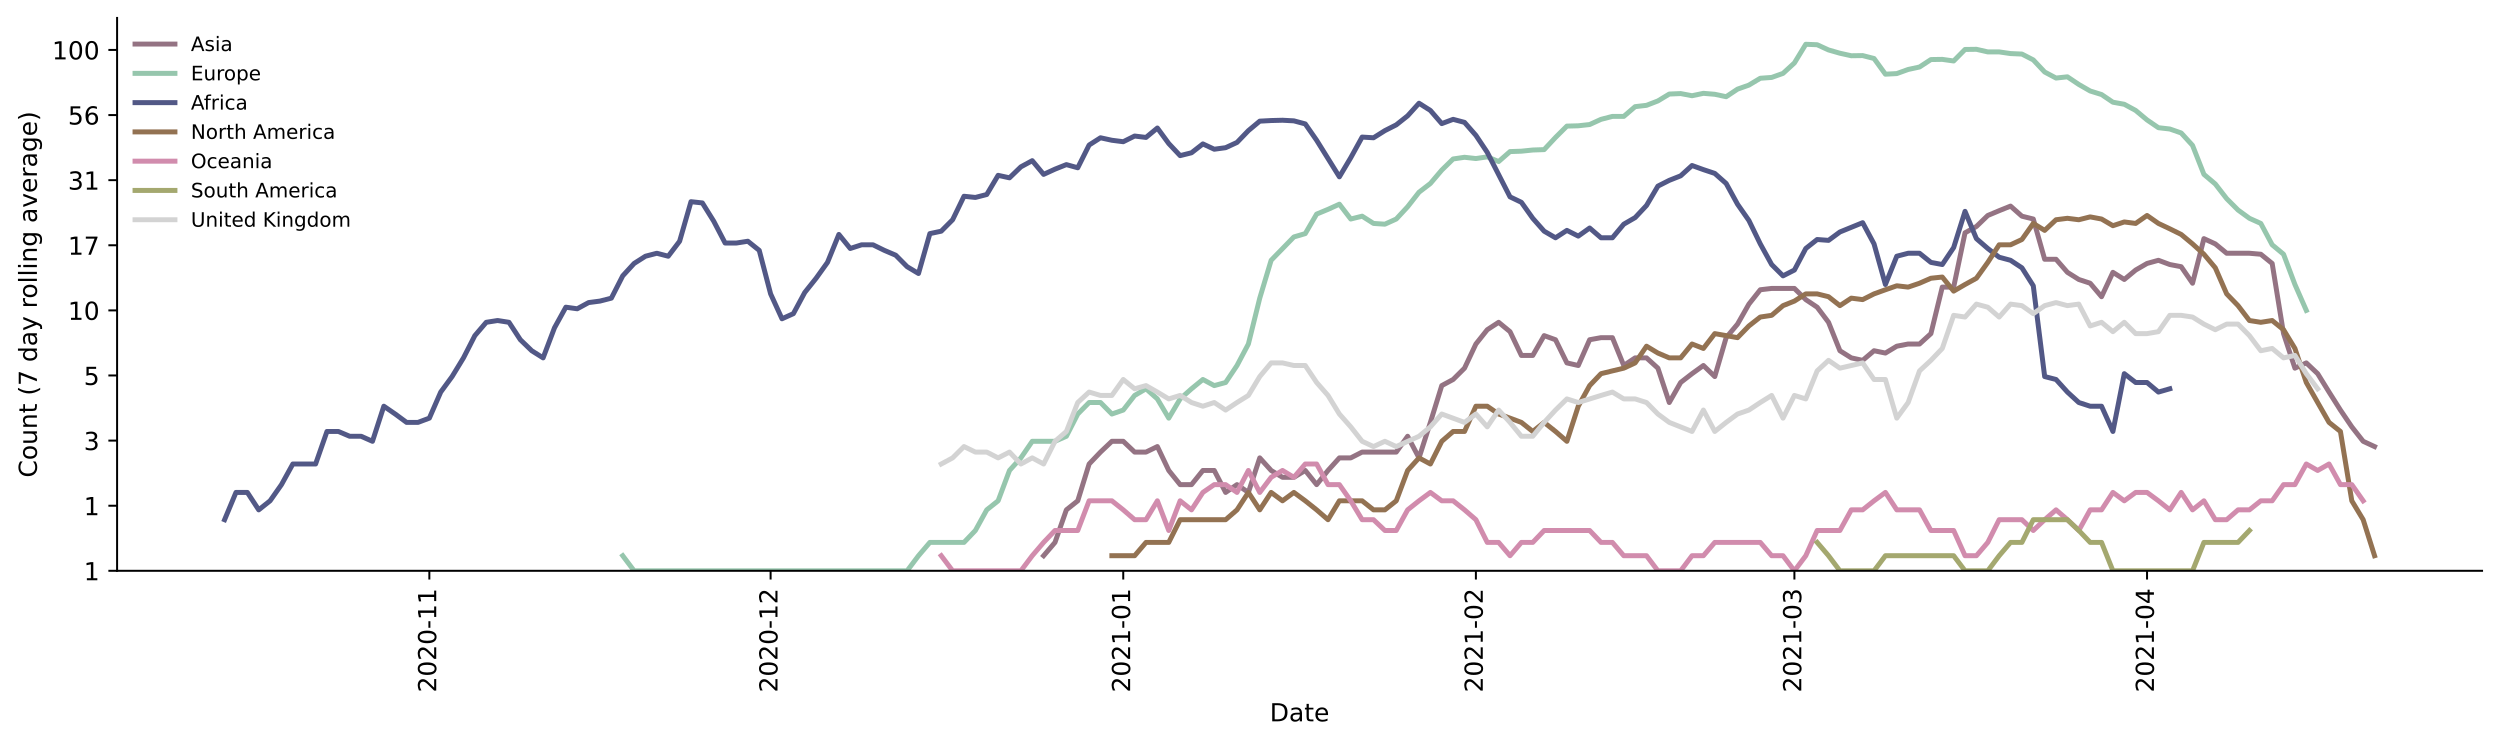 <?xml version="1.0" encoding="utf-8" standalone="no"?>
<!DOCTYPE svg PUBLIC "-//W3C//DTD SVG 1.1//EN"
  "http://www.w3.org/Graphics/SVG/1.1/DTD/svg11.dtd">
<!-- Created with matplotlib (https://matplotlib.org/) -->
<svg height="298.621pt" version="1.1" viewBox="0 0 1002.766 298.621" width="1002.766pt" xmlns="http://www.w3.org/2000/svg" xmlns:xlink="http://www.w3.org/1999/xlink">
 <defs>
  <style type="text/css">*{stroke-linecap:butt;stroke-linejoin:round;}</style>
 </defs>
 <g id="figure_1">
  <g id="patch_1">
   <path d="M 0 298.621 
L 1002.766 298.621 
L 1002.766 0 
L 0 0 
z
" style="fill:#ffffff;"/>
  </g>
  <g id="axes_1">
   <g id="patch_2">
    <path d="M 46.966 228.96 
L 995.566 228.96 
L 995.566 7.2 
L 46.966 7.2 
z
" style="fill:#ffffff;"/>
   </g>
   <g id="matplotlib.axis_1">
    <g id="xtick_1">
     <g id="line2d_1">
      <defs>
       <path d="M 0 0 
L 0 3.5 
" id="m0fafbf3824" style="stroke:#000000;stroke-width:0.8;"/>
      </defs>
      <g>
       <use style="stroke:#000000;stroke-width:0.8;" x="172.214" xlink:href="#m0fafbf3824" y="228.96"/>
      </g>
     </g>
     <g id="text_1">
      <!-- 2020-11 -->
      <g transform="translate(174.973 277.743)rotate(-90)scale(0.1 -0.1)">
       <defs>
        <path d="M 19.188 8.297 
L 53.609 8.297 
L 53.609 0 
L 7.328 0 
L 7.328 8.297 
Q 12.938 14.109 22.625 23.891 
Q 32.328 33.688 34.812 36.531 
Q 39.547 41.844 41.422 45.531 
Q 43.312 49.219 43.312 52.781 
Q 43.312 58.594 39.234 62.25 
Q 35.156 65.922 28.609 65.922 
Q 23.969 65.922 18.812 64.312 
Q 13.672 62.703 7.812 59.422 
L 7.812 69.391 
Q 13.766 71.781 18.938 73 
Q 24.125 74.219 28.422 74.219 
Q 39.75 74.219 46.484 68.547 
Q 53.219 62.891 53.219 53.422 
Q 53.219 48.922 51.531 44.891 
Q 49.859 40.875 45.406 35.406 
Q 44.188 33.984 37.641 27.219 
Q 31.109 20.453 19.188 8.297 
z
" id="DejaVuSans-50"/>
        <path d="M 31.781 66.406 
Q 24.172 66.406 20.328 58.906 
Q 16.5 51.422 16.5 36.375 
Q 16.5 21.391 20.328 13.891 
Q 24.172 6.391 31.781 6.391 
Q 39.453 6.391 43.281 13.891 
Q 47.125 21.391 47.125 36.375 
Q 47.125 51.422 43.281 58.906 
Q 39.453 66.406 31.781 66.406 
z
M 31.781 74.219 
Q 44.047 74.219 50.516 64.516 
Q 56.984 54.828 56.984 36.375 
Q 56.984 17.969 50.516 8.266 
Q 44.047 -1.422 31.781 -1.422 
Q 19.531 -1.422 13.062 8.266 
Q 6.594 17.969 6.594 36.375 
Q 6.594 54.828 13.062 64.516 
Q 19.531 74.219 31.781 74.219 
z
" id="DejaVuSans-48"/>
        <path d="M 4.891 31.391 
L 31.203 31.391 
L 31.203 23.391 
L 4.891 23.391 
z
" id="DejaVuSans-45"/>
        <path d="M 12.406 8.297 
L 28.516 8.297 
L 28.516 63.922 
L 10.984 60.406 
L 10.984 69.391 
L 28.422 72.906 
L 38.281 72.906 
L 38.281 8.297 
L 54.391 8.297 
L 54.391 0 
L 12.406 0 
z
" id="DejaVuSans-49"/>
       </defs>
       <use xlink:href="#DejaVuSans-50"/>
       <use x="63.623" xlink:href="#DejaVuSans-48"/>
       <use x="127.246" xlink:href="#DejaVuSans-50"/>
       <use x="190.869" xlink:href="#DejaVuSans-48"/>
       <use x="254.492" xlink:href="#DejaVuSans-45"/>
       <use x="290.576" xlink:href="#DejaVuSans-49"/>
       <use x="354.199" xlink:href="#DejaVuSans-49"/>
      </g>
     </g>
    </g>
    <g id="xtick_2">
     <g id="line2d_2">
      <g>
       <use style="stroke:#000000;stroke-width:0.8;" x="309.097" xlink:href="#m0fafbf3824" y="228.96"/>
      </g>
     </g>
     <g id="text_2">
      <!-- 2020-12 -->
      <g transform="translate(311.856 277.743)rotate(-90)scale(0.1 -0.1)">
       <use xlink:href="#DejaVuSans-50"/>
       <use x="63.623" xlink:href="#DejaVuSans-48"/>
       <use x="127.246" xlink:href="#DejaVuSans-50"/>
       <use x="190.869" xlink:href="#DejaVuSans-48"/>
       <use x="254.492" xlink:href="#DejaVuSans-45"/>
       <use x="290.576" xlink:href="#DejaVuSans-49"/>
       <use x="354.199" xlink:href="#DejaVuSans-50"/>
      </g>
     </g>
    </g>
    <g id="xtick_3">
     <g id="line2d_3">
      <g>
       <use style="stroke:#000000;stroke-width:0.8;" x="450.543" xlink:href="#m0fafbf3824" y="228.96"/>
      </g>
     </g>
     <g id="text_3">
      <!-- 2021-01 -->
      <g transform="translate(453.302 277.743)rotate(-90)scale(0.1 -0.1)">
       <use xlink:href="#DejaVuSans-50"/>
       <use x="63.623" xlink:href="#DejaVuSans-48"/>
       <use x="127.246" xlink:href="#DejaVuSans-50"/>
       <use x="190.869" xlink:href="#DejaVuSans-49"/>
       <use x="254.492" xlink:href="#DejaVuSans-45"/>
       <use x="290.576" xlink:href="#DejaVuSans-48"/>
       <use x="354.199" xlink:href="#DejaVuSans-49"/>
      </g>
     </g>
    </g>
    <g id="xtick_4">
     <g id="line2d_4">
      <g>
       <use style="stroke:#000000;stroke-width:0.8;" x="591.989" xlink:href="#m0fafbf3824" y="228.96"/>
      </g>
     </g>
     <g id="text_4">
      <!-- 2021-02 -->
      <g transform="translate(594.748 277.743)rotate(-90)scale(0.1 -0.1)">
       <use xlink:href="#DejaVuSans-50"/>
       <use x="63.623" xlink:href="#DejaVuSans-48"/>
       <use x="127.246" xlink:href="#DejaVuSans-50"/>
       <use x="190.869" xlink:href="#DejaVuSans-49"/>
       <use x="254.492" xlink:href="#DejaVuSans-45"/>
       <use x="290.576" xlink:href="#DejaVuSans-48"/>
       <use x="354.199" xlink:href="#DejaVuSans-50"/>
      </g>
     </g>
    </g>
    <g id="xtick_5">
     <g id="line2d_5">
      <g>
       <use style="stroke:#000000;stroke-width:0.8;" x="719.746" xlink:href="#m0fafbf3824" y="228.96"/>
      </g>
     </g>
     <g id="text_5">
      <!-- 2021-03 -->
      <g transform="translate(722.506 277.743)rotate(-90)scale(0.1 -0.1)">
       <defs>
        <path d="M 40.578 39.312 
Q 47.656 37.797 51.625 33 
Q 55.609 28.219 55.609 21.188 
Q 55.609 10.406 48.188 4.484 
Q 40.766 -1.422 27.094 -1.422 
Q 22.516 -1.422 17.656 -0.516 
Q 12.797 0.391 7.625 2.203 
L 7.625 11.719 
Q 11.719 9.328 16.594 8.109 
Q 21.484 6.891 26.812 6.891 
Q 36.078 6.891 40.938 10.547 
Q 45.797 14.203 45.797 21.188 
Q 45.797 27.641 41.281 31.266 
Q 36.766 34.906 28.719 34.906 
L 20.219 34.906 
L 20.219 43.016 
L 29.109 43.016 
Q 36.375 43.016 40.234 45.922 
Q 44.094 48.828 44.094 54.297 
Q 44.094 59.906 40.109 62.906 
Q 36.141 65.922 28.719 65.922 
Q 24.656 65.922 20.016 65.031 
Q 15.375 64.156 9.812 62.312 
L 9.812 71.094 
Q 15.438 72.656 20.344 73.438 
Q 25.25 74.219 29.594 74.219 
Q 40.828 74.219 47.359 69.109 
Q 53.906 64.016 53.906 55.328 
Q 53.906 49.266 50.438 45.094 
Q 46.969 40.922 40.578 39.312 
z
" id="DejaVuSans-51"/>
       </defs>
       <use xlink:href="#DejaVuSans-50"/>
       <use x="63.623" xlink:href="#DejaVuSans-48"/>
       <use x="127.246" xlink:href="#DejaVuSans-50"/>
       <use x="190.869" xlink:href="#DejaVuSans-49"/>
       <use x="254.492" xlink:href="#DejaVuSans-45"/>
       <use x="290.576" xlink:href="#DejaVuSans-48"/>
       <use x="354.199" xlink:href="#DejaVuSans-51"/>
      </g>
     </g>
    </g>
    <g id="xtick_6">
     <g id="line2d_6">
      <g>
       <use style="stroke:#000000;stroke-width:0.8;" x="861.192" xlink:href="#m0fafbf3824" y="228.96"/>
      </g>
     </g>
     <g id="text_6">
      <!-- 2021-04 -->
      <g transform="translate(863.951 277.743)rotate(-90)scale(0.1 -0.1)">
       <defs>
        <path d="M 37.797 64.312 
L 12.891 25.391 
L 37.797 25.391 
z
M 35.203 72.906 
L 47.609 72.906 
L 47.609 25.391 
L 58.016 25.391 
L 58.016 17.188 
L 47.609 17.188 
L 47.609 0 
L 37.797 0 
L 37.797 17.188 
L 4.891 17.188 
L 4.891 26.703 
z
" id="DejaVuSans-52"/>
       </defs>
       <use xlink:href="#DejaVuSans-50"/>
       <use x="63.623" xlink:href="#DejaVuSans-48"/>
       <use x="127.246" xlink:href="#DejaVuSans-50"/>
       <use x="190.869" xlink:href="#DejaVuSans-49"/>
       <use x="254.492" xlink:href="#DejaVuSans-45"/>
       <use x="290.576" xlink:href="#DejaVuSans-48"/>
       <use x="354.199" xlink:href="#DejaVuSans-52"/>
      </g>
     </g>
    </g>
    <g id="text_7">
     <!-- Date -->
     <g transform="translate(509.315 289.341)scale(0.1 -0.1)">
      <defs>
       <path d="M 19.672 64.797 
L 19.672 8.109 
L 31.594 8.109 
Q 46.688 8.109 53.688 14.938 
Q 60.688 21.781 60.688 36.531 
Q 60.688 51.172 53.688 57.984 
Q 46.688 64.797 31.594 64.797 
z
M 9.812 72.906 
L 30.078 72.906 
Q 51.266 72.906 61.172 64.094 
Q 71.094 55.281 71.094 36.531 
Q 71.094 17.672 61.125 8.828 
Q 51.172 0 30.078 0 
L 9.812 0 
z
" id="DejaVuSans-68"/>
       <path d="M 34.281 27.484 
Q 23.391 27.484 19.188 25 
Q 14.984 22.516 14.984 16.5 
Q 14.984 11.719 18.141 8.906 
Q 21.297 6.109 26.703 6.109 
Q 34.188 6.109 38.703 11.406 
Q 43.219 16.703 43.219 25.484 
L 43.219 27.484 
z
M 52.203 31.203 
L 52.203 0 
L 43.219 0 
L 43.219 8.297 
Q 40.141 3.328 35.547 0.953 
Q 30.953 -1.422 24.312 -1.422 
Q 15.922 -1.422 10.953 3.297 
Q 6 8.016 6 15.922 
Q 6 25.141 12.172 29.828 
Q 18.359 34.516 30.609 34.516 
L 43.219 34.516 
L 43.219 35.406 
Q 43.219 41.609 39.141 45 
Q 35.062 48.391 27.688 48.391 
Q 23 48.391 18.547 47.266 
Q 14.109 46.141 10.016 43.891 
L 10.016 52.203 
Q 14.938 54.109 19.578 55.047 
Q 24.219 56 28.609 56 
Q 40.484 56 46.344 49.844 
Q 52.203 43.703 52.203 31.203 
z
" id="DejaVuSans-97"/>
       <path d="M 18.312 70.219 
L 18.312 54.688 
L 36.812 54.688 
L 36.812 47.703 
L 18.312 47.703 
L 18.312 18.016 
Q 18.312 11.328 20.141 9.422 
Q 21.969 7.516 27.594 7.516 
L 36.812 7.516 
L 36.812 0 
L 27.594 0 
Q 17.188 0 13.234 3.875 
Q 9.281 7.766 9.281 18.016 
L 9.281 47.703 
L 2.688 47.703 
L 2.688 54.688 
L 9.281 54.688 
L 9.281 70.219 
z
" id="DejaVuSans-116"/>
       <path d="M 56.203 29.594 
L 56.203 25.203 
L 14.891 25.203 
Q 15.484 15.922 20.484 11.062 
Q 25.484 6.203 34.422 6.203 
Q 39.594 6.203 44.453 7.469 
Q 49.312 8.734 54.109 11.281 
L 54.109 2.781 
Q 49.266 0.734 44.188 -0.344 
Q 39.109 -1.422 33.891 -1.422 
Q 20.797 -1.422 13.156 6.188 
Q 5.516 13.812 5.516 26.812 
Q 5.516 40.234 12.766 48.109 
Q 20.016 56 32.328 56 
Q 43.359 56 49.781 48.891 
Q 56.203 41.797 56.203 29.594 
z
M 47.219 32.234 
Q 47.125 39.594 43.094 43.984 
Q 39.062 48.391 32.422 48.391 
Q 24.906 48.391 20.391 44.141 
Q 15.875 39.891 15.188 32.172 
z
" id="DejaVuSans-101"/>
      </defs>
      <use xlink:href="#DejaVuSans-68"/>
      <use x="77.002" xlink:href="#DejaVuSans-97"/>
      <use x="138.281" xlink:href="#DejaVuSans-116"/>
      <use x="177.49" xlink:href="#DejaVuSans-101"/>
     </g>
    </g>
   </g>
   <g id="matplotlib.axis_2">
    <g id="ytick_1">
     <g id="line2d_7">
      <defs>
       <path d="M 0 0 
L -3.5 0 
" id="md051ccdb29" style="stroke:#000000;stroke-width:0.8;"/>
      </defs>
      <g>
       <use style="stroke:#000000;stroke-width:0.8;" x="46.966" xlink:href="#md051ccdb29" y="228.96"/>
      </g>
     </g>
     <g id="text_8">
      <!-- 1 -->
      <g transform="translate(33.603 232.759)scale(0.1 -0.1)">
       <use xlink:href="#DejaVuSans-49"/>
      </g>
     </g>
    </g>
    <g id="ytick_2">
     <g id="line2d_8">
      <g>
       <use style="stroke:#000000;stroke-width:0.8;" x="46.966" xlink:href="#md051ccdb29" y="202.844"/>
      </g>
     </g>
     <g id="text_9">
      <!-- 1 -->
      <g transform="translate(33.603 206.644)scale(0.1 -0.1)">
       <use xlink:href="#DejaVuSans-49"/>
      </g>
     </g>
    </g>
    <g id="ytick_3">
     <g id="line2d_9">
      <g>
       <use style="stroke:#000000;stroke-width:0.8;" x="46.966" xlink:href="#md051ccdb29" y="176.729"/>
      </g>
     </g>
     <g id="text_10">
      <!-- 3 -->
      <g transform="translate(33.603 180.528)scale(0.1 -0.1)">
       <use xlink:href="#DejaVuSans-51"/>
      </g>
     </g>
    </g>
    <g id="ytick_4">
     <g id="line2d_10">
      <g>
       <use style="stroke:#000000;stroke-width:0.8;" x="46.966" xlink:href="#md051ccdb29" y="150.613"/>
      </g>
     </g>
     <g id="text_11">
      <!-- 5 -->
      <g transform="translate(33.603 154.412)scale(0.1 -0.1)">
       <defs>
        <path d="M 10.797 72.906 
L 49.516 72.906 
L 49.516 64.594 
L 19.828 64.594 
L 19.828 46.734 
Q 21.969 47.469 24.109 47.828 
Q 26.266 48.188 28.422 48.188 
Q 40.625 48.188 47.75 41.5 
Q 54.891 34.812 54.891 23.391 
Q 54.891 11.625 47.562 5.094 
Q 40.234 -1.422 26.906 -1.422 
Q 22.312 -1.422 17.547 -0.641 
Q 12.797 0.141 7.719 1.703 
L 7.719 11.625 
Q 12.109 9.234 16.797 8.062 
Q 21.484 6.891 26.703 6.891 
Q 35.156 6.891 40.078 11.328 
Q 45.016 15.766 45.016 23.391 
Q 45.016 31 40.078 35.438 
Q 35.156 39.891 26.703 39.891 
Q 22.75 39.891 18.812 39.016 
Q 14.891 38.141 10.797 36.281 
z
" id="DejaVuSans-53"/>
       </defs>
       <use xlink:href="#DejaVuSans-53"/>
      </g>
     </g>
    </g>
    <g id="ytick_5">
     <g id="line2d_11">
      <g>
       <use style="stroke:#000000;stroke-width:0.8;" x="46.966" xlink:href="#md051ccdb29" y="124.498"/>
      </g>
     </g>
     <g id="text_12">
      <!-- 10 -->
      <g transform="translate(27.241 128.297)scale(0.1 -0.1)">
       <use xlink:href="#DejaVuSans-49"/>
       <use x="63.623" xlink:href="#DejaVuSans-48"/>
      </g>
     </g>
    </g>
    <g id="ytick_6">
     <g id="line2d_12">
      <g>
       <use style="stroke:#000000;stroke-width:0.8;" x="46.966" xlink:href="#md051ccdb29" y="98.382"/>
      </g>
     </g>
     <g id="text_13">
      <!-- 17 -->
      <g transform="translate(27.241 102.181)scale(0.1 -0.1)">
       <defs>
        <path d="M 8.203 72.906 
L 55.078 72.906 
L 55.078 68.703 
L 28.609 0 
L 18.312 0 
L 43.219 64.594 
L 8.203 64.594 
z
" id="DejaVuSans-55"/>
       </defs>
       <use xlink:href="#DejaVuSans-49"/>
       <use x="63.623" xlink:href="#DejaVuSans-55"/>
      </g>
     </g>
    </g>
    <g id="ytick_7">
     <g id="line2d_13">
      <g>
       <use style="stroke:#000000;stroke-width:0.8;" x="46.966" xlink:href="#md051ccdb29" y="72.266"/>
      </g>
     </g>
     <g id="text_14">
      <!-- 31 -->
      <g transform="translate(27.241 76.066)scale(0.1 -0.1)">
       <use xlink:href="#DejaVuSans-51"/>
       <use x="63.623" xlink:href="#DejaVuSans-49"/>
      </g>
     </g>
    </g>
    <g id="ytick_8">
     <g id="line2d_14">
      <g>
       <use style="stroke:#000000;stroke-width:0.8;" x="46.966" xlink:href="#md051ccdb29" y="46.151"/>
      </g>
     </g>
     <g id="text_15">
      <!-- 56 -->
      <g transform="translate(27.241 49.95)scale(0.1 -0.1)">
       <defs>
        <path d="M 33.016 40.375 
Q 26.375 40.375 22.484 35.828 
Q 18.609 31.297 18.609 23.391 
Q 18.609 15.531 22.484 10.953 
Q 26.375 6.391 33.016 6.391 
Q 39.656 6.391 43.531 10.953 
Q 47.406 15.531 47.406 23.391 
Q 47.406 31.297 43.531 35.828 
Q 39.656 40.375 33.016 40.375 
z
M 52.594 71.297 
L 52.594 62.312 
Q 48.875 64.062 45.094 64.984 
Q 41.312 65.922 37.594 65.922 
Q 27.828 65.922 22.672 59.328 
Q 17.531 52.734 16.797 39.406 
Q 19.672 43.656 24.016 45.922 
Q 28.375 48.188 33.594 48.188 
Q 44.578 48.188 50.953 41.516 
Q 57.328 34.859 57.328 23.391 
Q 57.328 12.156 50.688 5.359 
Q 44.047 -1.422 33.016 -1.422 
Q 20.359 -1.422 13.672 8.266 
Q 6.984 17.969 6.984 36.375 
Q 6.984 53.656 15.188 63.938 
Q 23.391 74.219 37.203 74.219 
Q 40.922 74.219 44.703 73.484 
Q 48.484 72.75 52.594 71.297 
z
" id="DejaVuSans-54"/>
       </defs>
       <use xlink:href="#DejaVuSans-53"/>
       <use x="63.623" xlink:href="#DejaVuSans-54"/>
      </g>
     </g>
    </g>
    <g id="ytick_9">
     <g id="line2d_15">
      <g>
       <use style="stroke:#000000;stroke-width:0.8;" x="46.966" xlink:href="#md051ccdb29" y="20.035"/>
      </g>
     </g>
     <g id="text_16">
      <!-- 100 -->
      <g transform="translate(20.878 23.834)scale(0.1 -0.1)">
       <use xlink:href="#DejaVuSans-49"/>
       <use x="63.623" xlink:href="#DejaVuSans-48"/>
       <use x="127.246" xlink:href="#DejaVuSans-48"/>
      </g>
     </g>
    </g>
    <g id="text_17">
     <!-- Count (7 day rolling average) -->
     <g transform="translate(14.798 191.548)rotate(-90)scale(0.1 -0.1)">
      <defs>
       <path d="M 64.406 67.281 
L 64.406 56.891 
Q 59.422 61.531 53.781 63.812 
Q 48.141 66.109 41.797 66.109 
Q 29.297 66.109 22.656 58.469 
Q 16.016 50.828 16.016 36.375 
Q 16.016 21.969 22.656 14.328 
Q 29.297 6.688 41.797 6.688 
Q 48.141 6.688 53.781 8.984 
Q 59.422 11.281 64.406 15.922 
L 64.406 5.609 
Q 59.234 2.094 53.438 0.328 
Q 47.656 -1.422 41.219 -1.422 
Q 24.656 -1.422 15.125 8.703 
Q 5.609 18.844 5.609 36.375 
Q 5.609 53.953 15.125 64.078 
Q 24.656 74.219 41.219 74.219 
Q 47.75 74.219 53.531 72.484 
Q 59.328 70.75 64.406 67.281 
z
" id="DejaVuSans-67"/>
       <path d="M 30.609 48.391 
Q 23.391 48.391 19.188 42.75 
Q 14.984 37.109 14.984 27.297 
Q 14.984 17.484 19.156 11.844 
Q 23.344 6.203 30.609 6.203 
Q 37.797 6.203 41.984 11.859 
Q 46.188 17.531 46.188 27.297 
Q 46.188 37.016 41.984 42.703 
Q 37.797 48.391 30.609 48.391 
z
M 30.609 56 
Q 42.328 56 49.016 48.375 
Q 55.719 40.766 55.719 27.297 
Q 55.719 13.875 49.016 6.219 
Q 42.328 -1.422 30.609 -1.422 
Q 18.844 -1.422 12.172 6.219 
Q 5.516 13.875 5.516 27.297 
Q 5.516 40.766 12.172 48.375 
Q 18.844 56 30.609 56 
z
" id="DejaVuSans-111"/>
       <path d="M 8.5 21.578 
L 8.5 54.688 
L 17.484 54.688 
L 17.484 21.922 
Q 17.484 14.156 20.5 10.266 
Q 23.531 6.391 29.594 6.391 
Q 36.859 6.391 41.078 11.031 
Q 45.312 15.672 45.312 23.688 
L 45.312 54.688 
L 54.297 54.688 
L 54.297 0 
L 45.312 0 
L 45.312 8.406 
Q 42.047 3.422 37.719 1 
Q 33.406 -1.422 27.688 -1.422 
Q 18.266 -1.422 13.375 4.438 
Q 8.5 10.297 8.5 21.578 
z
M 31.109 56 
z
" id="DejaVuSans-117"/>
       <path d="M 54.891 33.016 
L 54.891 0 
L 45.906 0 
L 45.906 32.719 
Q 45.906 40.484 42.875 44.328 
Q 39.844 48.188 33.797 48.188 
Q 26.516 48.188 22.312 43.547 
Q 18.109 38.922 18.109 30.906 
L 18.109 0 
L 9.078 0 
L 9.078 54.688 
L 18.109 54.688 
L 18.109 46.188 
Q 21.344 51.125 25.703 53.562 
Q 30.078 56 35.797 56 
Q 45.219 56 50.047 50.172 
Q 54.891 44.344 54.891 33.016 
z
" id="DejaVuSans-110"/>
       <path id="DejaVuSans-32"/>
       <path d="M 31 75.875 
Q 24.469 64.656 21.281 53.656 
Q 18.109 42.672 18.109 31.391 
Q 18.109 20.125 21.312 9.062 
Q 24.516 -2 31 -13.188 
L 23.188 -13.188 
Q 15.875 -1.703 12.234 9.375 
Q 8.594 20.453 8.594 31.391 
Q 8.594 42.281 12.203 53.312 
Q 15.828 64.359 23.188 75.875 
z
" id="DejaVuSans-40"/>
       <path d="M 45.406 46.391 
L 45.406 75.984 
L 54.391 75.984 
L 54.391 0 
L 45.406 0 
L 45.406 8.203 
Q 42.578 3.328 38.25 0.953 
Q 33.938 -1.422 27.875 -1.422 
Q 17.969 -1.422 11.734 6.484 
Q 5.516 14.406 5.516 27.297 
Q 5.516 40.188 11.734 48.094 
Q 17.969 56 27.875 56 
Q 33.938 56 38.25 53.625 
Q 42.578 51.266 45.406 46.391 
z
M 14.797 27.297 
Q 14.797 17.391 18.875 11.75 
Q 22.953 6.109 30.078 6.109 
Q 37.203 6.109 41.297 11.75 
Q 45.406 17.391 45.406 27.297 
Q 45.406 37.203 41.297 42.844 
Q 37.203 48.484 30.078 48.484 
Q 22.953 48.484 18.875 42.844 
Q 14.797 37.203 14.797 27.297 
z
" id="DejaVuSans-100"/>
       <path d="M 32.172 -5.078 
Q 28.375 -14.844 24.75 -17.812 
Q 21.141 -20.797 15.094 -20.797 
L 7.906 -20.797 
L 7.906 -13.281 
L 13.188 -13.281 
Q 16.891 -13.281 18.938 -11.516 
Q 21 -9.766 23.484 -3.219 
L 25.094 0.875 
L 2.984 54.688 
L 12.5 54.688 
L 29.594 11.922 
L 46.688 54.688 
L 56.203 54.688 
z
" id="DejaVuSans-121"/>
       <path d="M 41.109 46.297 
Q 39.594 47.172 37.812 47.578 
Q 36.031 48 33.891 48 
Q 26.266 48 22.188 43.047 
Q 18.109 38.094 18.109 28.812 
L 18.109 0 
L 9.078 0 
L 9.078 54.688 
L 18.109 54.688 
L 18.109 46.188 
Q 20.953 51.172 25.484 53.578 
Q 30.031 56 36.531 56 
Q 37.453 56 38.578 55.875 
Q 39.703 55.766 41.062 55.516 
z
" id="DejaVuSans-114"/>
       <path d="M 9.422 75.984 
L 18.406 75.984 
L 18.406 0 
L 9.422 0 
z
" id="DejaVuSans-108"/>
       <path d="M 9.422 54.688 
L 18.406 54.688 
L 18.406 0 
L 9.422 0 
z
M 9.422 75.984 
L 18.406 75.984 
L 18.406 64.594 
L 9.422 64.594 
z
" id="DejaVuSans-105"/>
       <path d="M 45.406 27.984 
Q 45.406 37.75 41.375 43.109 
Q 37.359 48.484 30.078 48.484 
Q 22.859 48.484 18.828 43.109 
Q 14.797 37.75 14.797 27.984 
Q 14.797 18.266 18.828 12.891 
Q 22.859 7.516 30.078 7.516 
Q 37.359 7.516 41.375 12.891 
Q 45.406 18.266 45.406 27.984 
z
M 54.391 6.781 
Q 54.391 -7.172 48.188 -13.984 
Q 42 -20.797 29.203 -20.797 
Q 24.469 -20.797 20.266 -20.094 
Q 16.062 -19.391 12.109 -17.922 
L 12.109 -9.188 
Q 16.062 -11.328 19.922 -12.344 
Q 23.781 -13.375 27.781 -13.375 
Q 36.625 -13.375 41.016 -8.766 
Q 45.406 -4.156 45.406 5.172 
L 45.406 9.625 
Q 42.625 4.781 38.281 2.391 
Q 33.938 0 27.875 0 
Q 17.828 0 11.672 7.656 
Q 5.516 15.328 5.516 27.984 
Q 5.516 40.672 11.672 48.328 
Q 17.828 56 27.875 56 
Q 33.938 56 38.281 53.609 
Q 42.625 51.219 45.406 46.391 
L 45.406 54.688 
L 54.391 54.688 
z
" id="DejaVuSans-103"/>
       <path d="M 2.984 54.688 
L 12.5 54.688 
L 29.594 8.797 
L 46.688 54.688 
L 56.203 54.688 
L 35.688 0 
L 23.484 0 
z
" id="DejaVuSans-118"/>
       <path d="M 8.016 75.875 
L 15.828 75.875 
Q 23.141 64.359 26.781 53.312 
Q 30.422 42.281 30.422 31.391 
Q 30.422 20.453 26.781 9.375 
Q 23.141 -1.703 15.828 -13.188 
L 8.016 -13.188 
Q 14.5 -2 17.703 9.062 
Q 20.906 20.125 20.906 31.391 
Q 20.906 42.672 17.703 53.656 
Q 14.5 64.656 8.016 75.875 
z
" id="DejaVuSans-41"/>
      </defs>
      <use xlink:href="#DejaVuSans-67"/>
      <use x="69.824" xlink:href="#DejaVuSans-111"/>
      <use x="131.006" xlink:href="#DejaVuSans-117"/>
      <use x="194.385" xlink:href="#DejaVuSans-110"/>
      <use x="257.764" xlink:href="#DejaVuSans-116"/>
      <use x="296.973" xlink:href="#DejaVuSans-32"/>
      <use x="328.76" xlink:href="#DejaVuSans-40"/>
      <use x="367.773" xlink:href="#DejaVuSans-55"/>
      <use x="431.396" xlink:href="#DejaVuSans-32"/>
      <use x="463.184" xlink:href="#DejaVuSans-100"/>
      <use x="526.66" xlink:href="#DejaVuSans-97"/>
      <use x="587.939" xlink:href="#DejaVuSans-121"/>
      <use x="647.119" xlink:href="#DejaVuSans-32"/>
      <use x="678.906" xlink:href="#DejaVuSans-114"/>
      <use x="717.77" xlink:href="#DejaVuSans-111"/>
      <use x="778.951" xlink:href="#DejaVuSans-108"/>
      <use x="806.734" xlink:href="#DejaVuSans-108"/>
      <use x="834.518" xlink:href="#DejaVuSans-105"/>
      <use x="862.301" xlink:href="#DejaVuSans-110"/>
      <use x="925.68" xlink:href="#DejaVuSans-103"/>
      <use x="989.156" xlink:href="#DejaVuSans-32"/>
      <use x="1020.943" xlink:href="#DejaVuSans-97"/>
      <use x="1082.223" xlink:href="#DejaVuSans-118"/>
      <use x="1141.402" xlink:href="#DejaVuSans-101"/>
      <use x="1202.926" xlink:href="#DejaVuSans-114"/>
      <use x="1244.039" xlink:href="#DejaVuSans-97"/>
      <use x="1305.318" xlink:href="#DejaVuSans-103"/>
      <use x="1368.795" xlink:href="#DejaVuSans-101"/>
      <use x="1430.318" xlink:href="#DejaVuSans-41"/>
     </g>
    </g>
   </g>
   <g id="line2d_16">
    <path clip-path="url(#pc502325e49)" d="M 418.603 222.902 
L 423.166 217.559 
L 427.729 204.507 
L 432.292 200.876 
L 436.854 186.112 
L 441.417 181.332 
L 445.98 177.008 
L 450.543 177.008 
L 455.105 181.332 
L 459.668 181.332 
L 464.231 179.119 
L 468.794 188.705 
L 473.357 194.384 
L 477.919 194.384 
L 482.482 188.705 
L 487.045 188.705 
L 491.608 197.514 
L 496.17 194.384 
L 500.733 197.514 
L 505.296 183.659 
L 509.859 188.705 
L 514.421 191.456 
L 518.984 191.456 
L 523.547 188.705 
L 528.11 194.384 
L 532.673 188.705 
L 537.235 183.659 
L 541.798 183.659 
L 546.361 181.332 
L 550.924 181.332 
L 555.486 181.332 
L 560.049 181.332 
L 564.612 174.992 
L 569.175 183.659 
L 573.737 169.429 
L 578.3 154.666 
L 582.863 152.213 
L 587.426 147.672 
L 591.989 137.983 
L 596.551 132.254 
L 601.114 129.278 
L 605.677 133.029 
L 610.24 142.57 
L 614.802 142.57 
L 619.365 134.621 
L 623.928 136.271 
L 628.491 145.562 
L 633.054 146.605 
L 637.616 136.271 
L 642.179 135.438 
L 646.742 135.438 
L 651.305 146.605 
L 655.867 143.545 
L 660.43 143.545 
L 664.993 147.672 
L 669.556 161.45 
L 674.118 153.423 
L 678.681 149.886 
L 683.244 146.605 
L 687.807 151.035 
L 692.37 135.438 
L 696.932 130.003 
L 701.495 121.977 
L 706.058 116.226 
L 710.621 115.689 
L 715.183 115.689 
L 719.746 115.689 
L 724.309 120.174 
L 728.872 123.22 
L 733.434 129.278 
L 737.997 140.679 
L 742.56 143.545 
L 747.123 144.542 
L 751.686 140.679 
L 756.248 141.614 
L 760.811 138.864 
L 765.374 137.983 
L 769.937 137.983 
L 774.499 133.818 
L 779.062 115.159 
L 783.625 115.159 
L 788.188 93.376 
L 792.75 90.838 
L 797.313 86.43 
L 801.876 84.511 
L 806.439 82.669 
L 811.002 86.711 
L 815.564 87.852 
L 820.127 103.992 
L 824.69 103.992 
L 829.253 109.233 
L 833.815 112.099 
L 838.378 113.603 
L 842.941 119.01 
L 847.504 109.233 
L 852.066 112.099 
L 856.629 108.316 
L 861.192 105.673 
L 865.755 104.406 
L 870.318 106.103 
L 874.88 106.975 
L 879.443 113.603 
L 884.006 95.721 
L 888.569 97.831 
L 893.131 101.583 
L 897.694 101.583 
L 902.257 101.583 
L 906.82 101.976 
L 911.383 105.673 
L 915.945 133.818 
L 920.508 147.672 
L 925.071 145.562 
L 929.634 149.886 
L 934.196 157.259 
L 938.759 164.475 
L 943.322 171.209 
L 947.885 177.008 
L 952.447 179.119 
" style="fill:none;stroke:#947383;stroke-linecap:square;stroke-width:2;"/>
   </g>
   <g id="line2d_17">
    <path clip-path="url(#pc502325e49)" d="M 249.781 222.902 
L 254.344 228.96 
L 363.85 228.96 
L 368.413 222.902 
L 372.976 217.559 
L 386.664 217.559 
L 391.227 212.779 
L 395.789 204.507 
L 400.352 200.876 
L 404.915 188.705 
L 409.478 183.659 
L 414.041 177.008 
L 423.166 177.008 
L 427.729 174.992 
L 432.292 166.067 
L 436.854 161.45 
L 441.417 161.45 
L 445.98 166.067 
L 450.543 164.475 
L 455.105 158.613 
L 459.668 155.944 
L 464.231 160.009 
L 468.794 167.717 
L 473.357 160.009 
L 477.919 155.944 
L 482.482 152.213 
L 487.045 154.666 
L 491.608 153.423 
L 496.17 146.605 
L 500.733 137.983 
L 505.296 119.588 
L 509.859 104.406 
L 518.984 95.038 
L 523.547 93.704 
L 528.11 85.873 
L 532.673 83.977 
L 537.235 81.903 
L 541.798 87.852 
L 546.361 86.711 
L 550.924 89.62 
L 555.486 89.921 
L 560.049 87.852 
L 564.612 82.928 
L 569.175 77.097 
L 573.737 73.589 
L 578.3 68.222 
L 582.863 63.762 
L 587.426 63.087 
L 591.989 63.592 
L 596.551 62.92 
L 601.114 64.793 
L 605.677 60.802 
L 610.24 60.643 
L 614.802 60.17 
L 619.365 60.013 
L 623.928 55.124 
L 628.491 50.583 
L 633.054 50.456 
L 637.616 49.952 
L 642.179 47.87 
L 646.742 46.689 
L 651.305 46.689 
L 655.867 42.78 
L 660.43 42.248 
L 664.993 40.485 
L 669.556 37.723 
L 674.118 37.532 
L 678.681 38.398 
L 683.244 37.436 
L 687.807 37.819 
L 692.37 38.788 
L 696.932 35.756 
L 701.495 34.136 
L 706.058 31.39 
L 710.621 31.059 
L 715.183 29.435 
L 719.746 25.249 
L 724.309 17.76 
L 728.872 17.945 
L 733.434 20.035 
L 737.997 21.35 
L 742.56 22.362 
L 747.123 22.294 
L 751.686 23.467 
L 756.248 29.755 
L 760.811 29.515 
L 765.374 27.868 
L 769.937 26.878 
L 774.499 23.888 
L 779.062 23.818 
L 783.625 24.456 
L 788.188 19.841 
L 792.75 19.777 
L 797.313 20.82 
L 801.876 20.82 
L 806.439 21.484 
L 811.002 21.685 
L 815.564 24.03 
L 820.127 28.881 
L 824.69 31.307 
L 829.253 30.811 
L 833.815 33.871 
L 838.378 36.495 
L 842.941 37.915 
L 847.504 40.997 
L 852.066 41.827 
L 856.629 44.303 
L 861.192 48.11 
L 865.755 51.223 
L 870.318 51.741 
L 874.88 53.333 
L 879.443 58.324 
L 884.006 69.941 
L 888.569 73.8 
L 893.131 79.677 
L 897.694 84.243 
L 902.257 87.564 
L 906.82 89.62 
L 911.383 98.193 
L 915.945 101.976 
L 920.508 114.116 
L 925.071 124.498 
L 925.071 124.498 
" style="fill:none;stroke:#96c6ad;stroke-linecap:square;stroke-width:2;"/>
   </g>
   <g id="line2d_18">
    <path clip-path="url(#pc502325e49)" d="M 90.084 208.455 
L 94.647 197.514 
L 99.209 197.514 
L 103.772 204.507 
L 108.335 200.876 
L 112.898 194.384 
L 117.46 186.112 
L 126.586 186.112 
L 131.149 173.061 
L 135.712 173.061 
L 140.274 174.992 
L 144.837 174.992 
L 149.4 177.008 
L 153.963 162.937 
L 158.525 166.067 
L 163.088 169.429 
L 167.651 169.429 
L 172.214 167.717 
L 176.776 157.259 
L 181.339 151.035 
L 185.902 143.545 
L 190.465 134.621 
L 195.028 129.278 
L 199.59 128.563 
L 204.153 129.278 
L 208.716 136.271 
L 213.279 140.679 
L 217.841 143.545 
L 222.404 131.491 
L 226.967 123.22 
L 231.53 123.854 
L 236.092 121.368 
L 240.655 120.767 
L 245.218 119.588 
L 249.781 110.643 
L 254.344 105.673 
L 258.906 102.771 
L 263.469 101.583 
L 268.032 102.771 
L 272.595 96.764 
L 277.157 80.9 
L 281.72 81.398 
L 286.283 88.727 
L 290.846 97.473 
L 295.408 97.473 
L 299.971 96.764 
L 304.534 100.424 
L 309.097 117.876 
L 313.66 127.86 
L 318.222 125.813 
L 322.785 117.319 
L 327.348 111.608 
L 331.911 105.247 
L 336.473 94.034 
L 341.036 99.668 
L 345.599 98.193 
L 350.162 98.193 
L 354.724 100.424 
L 359.287 102.372 
L 363.85 106.975 
L 368.413 109.698 
L 372.976 93.704 
L 377.538 92.728 
L 382.101 88.142 
L 386.664 78.722 
L 391.227 79.197 
L 395.789 78.018 
L 400.352 70.332 
L 404.915 71.325 
L 409.478 66.928 
L 414.041 64.447 
L 418.603 69.941 
L 423.166 67.848 
L 427.729 66.026 
L 432.292 67.294 
L 436.854 58.173 
L 441.417 55.264 
L 445.98 56.261 
L 450.543 56.841 
L 455.105 54.565 
L 459.668 55.124 
L 464.231 51.352 
L 468.794 57.577 
L 473.357 62.422 
L 477.919 61.282 
L 482.482 57.725 
L 487.045 59.857 
L 491.608 59.237 
L 496.17 57.134 
L 500.733 52.398 
L 505.296 48.594 
L 509.859 48.351 
L 514.421 48.231 
L 518.984 48.473 
L 523.547 49.702 
L 528.11 56.261 
L 537.235 70.925 
L 541.798 63.255 
L 546.361 54.983 
L 550.924 55.264 
L 555.486 52.398 
L 560.049 50.078 
L 564.612 46.456 
L 569.175 41.41 
L 573.737 44.303 
L 578.3 49.578 
L 582.863 47.87 
L 587.426 49.083 
L 591.989 54.289 
L 596.551 61.121 
L 605.677 78.959 
L 610.24 81.148 
L 614.802 87.564 
L 619.365 92.728 
L 623.928 95.378 
L 628.491 92.408 
L 633.054 94.701 
L 637.616 91.459 
L 642.179 95.378 
L 646.742 95.378 
L 651.305 89.921 
L 655.867 87.278 
L 660.43 82.412 
L 664.993 74.656 
L 669.556 72.34 
L 674.118 70.529 
L 678.681 66.385 
L 683.244 68.035 
L 687.807 69.554 
L 692.37 73.589 
L 696.932 81.903 
L 701.495 88.434 
L 706.058 97.831 
L 710.621 106.103 
L 715.183 110.643 
L 719.746 108.316 
L 724.309 99.668 
L 728.872 96.066 
L 733.434 96.413 
L 737.997 93.051 
L 747.123 89.32 
L 751.686 97.831 
L 756.248 114.116 
L 760.811 102.771 
L 765.374 101.583 
L 769.937 101.583 
L 774.499 105.247 
L 779.062 106.103 
L 783.625 99.295 
L 788.188 84.78 
L 792.75 95.721 
L 797.313 99.668 
L 801.876 103.175 
L 806.439 104.406 
L 811.002 107.418 
L 815.564 114.634 
L 820.127 151.035 
L 824.69 152.213 
L 829.253 157.259 
L 833.815 161.45 
L 838.378 162.937 
L 842.941 162.937 
L 847.504 173.061 
L 852.066 149.886 
L 856.629 153.423 
L 861.192 153.423 
L 865.755 157.259 
L 870.318 155.944 
L 870.318 155.944 
" style="fill:none;stroke:#525886;stroke-linecap:square;stroke-width:2;"/>
   </g>
   <g id="line2d_19">
    <path clip-path="url(#pc502325e49)" d="M 445.98 222.902 
L 450.543 222.902 
L 455.105 222.902 
L 459.668 217.559 
L 464.231 217.559 
L 468.794 217.559 
L 473.357 208.455 
L 477.919 208.455 
L 482.482 208.455 
L 487.045 208.455 
L 491.608 208.455 
L 496.17 204.507 
L 500.733 197.514 
L 505.296 204.507 
L 509.859 197.514 
L 514.421 200.876 
L 518.984 197.514 
L 523.547 200.876 
L 528.11 204.507 
L 532.673 208.455 
L 537.235 200.876 
L 541.798 200.876 
L 546.361 200.876 
L 550.924 204.507 
L 555.486 204.507 
L 560.049 200.876 
L 564.612 188.705 
L 569.175 183.659 
L 573.737 186.112 
L 578.3 177.008 
L 582.863 173.061 
L 587.426 173.061 
L 591.989 162.937 
L 596.551 162.937 
L 601.114 166.067 
L 605.677 167.717 
L 610.24 169.429 
L 614.802 173.061 
L 619.365 169.429 
L 623.928 173.061 
L 628.491 177.008 
L 633.054 162.937 
L 637.616 154.666 
L 642.179 149.886 
L 646.742 148.766 
L 651.305 147.672 
L 655.867 145.562 
L 660.43 138.864 
L 664.993 141.614 
L 669.556 143.545 
L 674.118 143.545 
L 678.681 137.983 
L 683.244 139.762 
L 687.807 133.818 
L 692.37 134.621 
L 696.932 135.438 
L 701.495 130.741 
L 706.058 127.167 
L 710.621 126.485 
L 715.183 122.594 
L 719.746 120.767 
L 724.309 117.876 
L 728.872 117.876 
L 733.434 119.01 
L 737.997 122.594 
L 742.56 119.588 
L 747.123 120.174 
L 751.686 117.876 
L 756.248 116.226 
L 760.811 114.634 
L 765.374 115.159 
L 769.937 113.603 
L 774.499 111.608 
L 779.062 111.123 
L 783.625 116.769 
L 788.188 114.116 
L 792.75 111.608 
L 797.313 105.247 
L 801.876 98.193 
L 806.439 98.193 
L 811.002 96.066 
L 815.564 89.62 
L 820.127 92.408 
L 824.69 88.142 
L 829.253 87.564 
L 833.815 88.142 
L 838.378 86.993 
L 842.941 87.852 
L 847.504 90.53 
L 852.066 89.023 
L 856.629 89.62 
L 861.192 86.43 
L 865.755 89.62 
L 870.318 91.773 
L 874.88 94.034 
L 879.443 97.831 
L 884.006 101.976 
L 888.569 107.418 
L 893.131 117.876 
L 897.694 122.594 
L 902.257 128.563 
L 906.82 129.278 
L 911.383 128.563 
L 915.945 132.254 
L 920.508 139.762 
L 925.071 153.423 
L 929.634 161.45 
L 934.196 169.429 
L 938.759 173.061 
L 943.322 200.876 
L 947.885 208.455 
L 952.447 222.902 
" style="fill:none;stroke:#937252;stroke-linecap:square;stroke-width:2;"/>
   </g>
   <g id="line2d_20">
    <path clip-path="url(#pc502325e49)" d="M 377.538 222.902 
L 382.101 228.96 
L 409.478 228.96 
L 414.041 222.902 
L 418.603 217.559 
L 423.166 212.779 
L 432.292 212.779 
L 436.854 200.876 
L 445.98 200.876 
L 450.543 204.507 
L 455.105 208.455 
L 459.668 208.455 
L 464.231 200.876 
L 468.794 212.779 
L 473.357 200.876 
L 477.919 204.507 
L 482.482 197.514 
L 487.045 194.384 
L 491.608 194.384 
L 496.17 197.514 
L 500.733 188.705 
L 505.296 197.514 
L 509.859 191.456 
L 514.421 188.705 
L 518.984 191.456 
L 523.547 186.112 
L 528.11 186.112 
L 532.673 194.384 
L 537.235 194.384 
L 541.798 200.876 
L 546.361 208.455 
L 550.924 208.455 
L 555.486 212.779 
L 560.049 212.779 
L 564.612 204.507 
L 569.175 200.876 
L 573.737 197.514 
L 578.3 200.876 
L 582.863 200.876 
L 587.426 204.507 
L 591.989 208.455 
L 596.551 217.559 
L 601.114 217.559 
L 605.677 222.902 
L 610.24 217.559 
L 614.802 217.559 
L 619.365 212.779 
L 637.616 212.779 
L 642.179 217.559 
L 646.742 217.559 
L 651.305 222.902 
L 660.43 222.902 
L 664.993 228.96 
L 674.118 228.96 
L 678.681 222.902 
L 683.244 222.902 
L 687.807 217.559 
L 706.058 217.559 
L 710.621 222.902 
L 715.183 222.902 
L 719.746 228.96 
L 724.309 222.902 
L 728.872 212.779 
L 737.997 212.779 
L 742.56 204.507 
L 747.123 204.507 
L 751.686 200.876 
L 756.248 197.514 
L 760.811 204.507 
L 769.937 204.507 
L 774.499 212.779 
L 783.625 212.779 
L 788.188 222.902 
L 792.75 222.902 
L 797.313 217.559 
L 801.876 208.455 
L 811.002 208.455 
L 815.564 212.779 
L 820.127 208.455 
L 824.69 204.507 
L 829.253 208.455 
L 833.815 212.779 
L 838.378 204.507 
L 842.941 204.507 
L 847.504 197.514 
L 852.066 200.876 
L 856.629 197.514 
L 861.192 197.514 
L 865.755 200.876 
L 870.318 204.507 
L 874.88 197.514 
L 879.443 204.507 
L 884.006 200.876 
L 888.569 208.455 
L 893.131 208.455 
L 897.694 204.507 
L 902.257 204.507 
L 906.82 200.876 
L 911.383 200.876 
L 915.945 194.384 
L 920.508 194.384 
L 925.071 186.112 
L 929.634 188.705 
L 934.196 186.112 
L 938.759 194.384 
L 943.322 194.384 
L 947.885 200.876 
L 947.885 200.876 
" style="fill:none;stroke:#d18cad;stroke-linecap:square;stroke-width:2;"/>
   </g>
   <g id="line2d_21">
    <path clip-path="url(#pc502325e49)" d="M 728.872 217.559 
L 733.434 222.902 
L 737.997 228.96 
L 742.56 228.96 
L 747.123 228.96 
L 751.686 228.96 
L 756.248 222.902 
L 760.811 222.902 
L 765.374 222.902 
L 769.937 222.902 
L 774.499 222.902 
L 779.062 222.902 
L 783.625 222.902 
L 788.188 228.96 
L 792.75 228.96 
L 797.313 228.96 
L 801.876 222.902 
L 806.439 217.559 
L 811.002 217.559 
L 815.564 208.455 
L 820.127 208.455 
L 824.69 208.455 
L 829.253 208.455 
L 833.815 212.779 
L 838.378 217.559 
L 842.941 217.559 
L 847.504 228.96 
L 852.066 228.96 
L 856.629 228.96 
L 861.192 228.96 
L 865.755 228.96 
L 870.318 228.96 
L 874.88 228.96 
L 879.443 228.96 
L 884.006 217.559 
L 888.569 217.559 
L 893.131 217.559 
L 897.694 217.559 
L 902.257 212.779 
" style="fill:none;stroke:#a4a86f;stroke-linecap:square;stroke-width:2;"/>
   </g>
   <g id="line2d_22">
    <path clip-path="url(#pc502325e49)" d="M 377.538 186.112 
L 382.101 183.659 
L 386.664 179.119 
L 391.227 181.332 
L 395.789 181.332 
L 400.352 183.659 
L 404.915 181.332 
L 409.478 186.112 
L 414.041 183.659 
L 418.603 186.112 
L 423.166 177.008 
L 427.729 173.061 
L 432.292 161.45 
L 436.854 157.259 
L 441.417 158.613 
L 445.98 158.613 
L 450.543 152.213 
L 455.105 155.944 
L 459.668 154.666 
L 464.231 157.259 
L 468.794 160.009 
L 473.357 158.613 
L 477.919 161.45 
L 482.482 162.937 
L 487.045 161.45 
L 491.608 164.475 
L 496.17 161.45 
L 500.733 158.613 
L 505.296 151.035 
L 509.859 145.562 
L 514.421 145.562 
L 518.984 146.605 
L 523.547 146.605 
L 528.11 153.423 
L 532.673 158.613 
L 537.235 166.067 
L 541.798 171.209 
L 546.361 177.008 
L 550.924 179.119 
L 555.486 177.008 
L 560.049 179.119 
L 569.175 174.992 
L 573.737 171.209 
L 578.3 166.067 
L 587.426 169.429 
L 591.989 166.067 
L 596.551 171.209 
L 601.114 164.475 
L 605.677 169.429 
L 610.24 174.992 
L 614.802 174.992 
L 619.365 169.429 
L 623.928 164.475 
L 628.491 160.009 
L 633.054 161.45 
L 642.179 158.613 
L 646.742 157.259 
L 651.305 160.009 
L 655.867 160.009 
L 660.43 161.45 
L 664.993 166.067 
L 669.556 169.429 
L 678.681 173.061 
L 683.244 164.475 
L 687.807 173.061 
L 692.37 169.429 
L 696.932 166.067 
L 701.495 164.475 
L 706.058 161.45 
L 710.621 158.613 
L 715.183 167.717 
L 719.746 158.613 
L 724.309 160.009 
L 728.872 148.766 
L 733.434 144.542 
L 737.997 147.672 
L 747.123 145.562 
L 751.686 152.213 
L 756.248 152.213 
L 760.811 167.717 
L 765.374 161.45 
L 769.937 148.766 
L 774.499 144.542 
L 779.062 139.762 
L 783.625 126.485 
L 788.188 127.167 
L 792.75 121.977 
L 797.313 123.22 
L 801.876 127.167 
L 806.439 121.977 
L 811.002 122.594 
L 815.564 125.813 
L 820.127 122.594 
L 824.69 121.368 
L 829.253 122.594 
L 833.815 121.977 
L 838.378 130.741 
L 842.941 129.278 
L 847.504 133.029 
L 852.066 129.278 
L 856.629 133.818 
L 861.192 133.818 
L 865.755 133.029 
L 870.318 126.485 
L 874.88 126.485 
L 879.443 127.167 
L 884.006 130.003 
L 888.569 132.254 
L 893.131 130.003 
L 897.694 130.003 
L 902.257 134.621 
L 906.82 140.679 
L 911.383 139.762 
L 915.945 143.545 
L 920.508 142.57 
L 925.071 149.886 
L 929.634 155.944 
L 929.634 155.944 
" style="fill:none;stroke:#d3d3d3;stroke-linecap:square;stroke-width:2;"/>
   </g>
   <g id="patch_3">
    <path d="M 46.966 228.96 
L 46.966 7.2 
" style="fill:none;stroke:#000000;stroke-linecap:square;stroke-linejoin:miter;stroke-width:0.8;"/>
   </g>
   <g id="patch_4">
    <path d="M 46.966 228.96 
L 995.566 228.96 
" style="fill:none;stroke:#000000;stroke-linecap:square;stroke-linejoin:miter;stroke-width:0.8;"/>
   </g>
   <g id="legend_1">
    <g id="line2d_23">
     <path d="M 54.166 17.679 
L 70.166 17.679 
" style="fill:none;stroke:#947383;stroke-linecap:square;stroke-width:2;"/>
    </g>
    <g id="line2d_24"/>
    <g id="text_18">
     <!-- Asia -->
     <g transform="translate(76.566 20.479)scale(0.08 -0.08)">
      <defs>
       <path d="M 34.188 63.188 
L 20.797 26.906 
L 47.609 26.906 
z
M 28.609 72.906 
L 39.797 72.906 
L 67.578 0 
L 57.328 0 
L 50.688 18.703 
L 17.828 18.703 
L 11.188 0 
L 0.781 0 
z
" id="DejaVuSans-65"/>
       <path d="M 44.281 53.078 
L 44.281 44.578 
Q 40.484 46.531 36.375 47.5 
Q 32.281 48.484 27.875 48.484 
Q 21.188 48.484 17.844 46.438 
Q 14.5 44.391 14.5 40.281 
Q 14.5 37.156 16.891 35.375 
Q 19.281 33.594 26.516 31.984 
L 29.594 31.297 
Q 39.156 29.25 43.188 25.516 
Q 47.219 21.781 47.219 15.094 
Q 47.219 7.469 41.188 3.016 
Q 35.156 -1.422 24.609 -1.422 
Q 20.219 -1.422 15.453 -0.562 
Q 10.688 0.297 5.422 2 
L 5.422 11.281 
Q 10.406 8.688 15.234 7.391 
Q 20.062 6.109 24.812 6.109 
Q 31.156 6.109 34.562 8.281 
Q 37.984 10.453 37.984 14.406 
Q 37.984 18.062 35.516 20.016 
Q 33.062 21.969 24.703 23.781 
L 21.578 24.516 
Q 13.234 26.266 9.516 29.906 
Q 5.812 33.547 5.812 39.891 
Q 5.812 47.609 11.281 51.797 
Q 16.75 56 26.812 56 
Q 31.781 56 36.172 55.266 
Q 40.578 54.547 44.281 53.078 
z
" id="DejaVuSans-115"/>
      </defs>
      <use xlink:href="#DejaVuSans-65"/>
      <use x="68.408" xlink:href="#DejaVuSans-115"/>
      <use x="120.508" xlink:href="#DejaVuSans-105"/>
      <use x="148.291" xlink:href="#DejaVuSans-97"/>
     </g>
    </g>
    <g id="line2d_25">
     <path d="M 54.166 29.421 
L 70.166 29.421 
" style="fill:none;stroke:#96c6ad;stroke-linecap:square;stroke-width:2;"/>
    </g>
    <g id="line2d_26"/>
    <g id="text_19">
     <!-- Europe -->
     <g transform="translate(76.566 32.221)scale(0.08 -0.08)">
      <defs>
       <path d="M 9.812 72.906 
L 55.906 72.906 
L 55.906 64.594 
L 19.672 64.594 
L 19.672 43.016 
L 54.391 43.016 
L 54.391 34.719 
L 19.672 34.719 
L 19.672 8.297 
L 56.781 8.297 
L 56.781 0 
L 9.812 0 
z
" id="DejaVuSans-69"/>
       <path d="M 18.109 8.203 
L 18.109 -20.797 
L 9.078 -20.797 
L 9.078 54.688 
L 18.109 54.688 
L 18.109 46.391 
Q 20.953 51.266 25.266 53.625 
Q 29.594 56 35.594 56 
Q 45.562 56 51.781 48.094 
Q 58.016 40.188 58.016 27.297 
Q 58.016 14.406 51.781 6.484 
Q 45.562 -1.422 35.594 -1.422 
Q 29.594 -1.422 25.266 0.953 
Q 20.953 3.328 18.109 8.203 
z
M 48.688 27.297 
Q 48.688 37.203 44.609 42.844 
Q 40.531 48.484 33.406 48.484 
Q 26.266 48.484 22.188 42.844 
Q 18.109 37.203 18.109 27.297 
Q 18.109 17.391 22.188 11.75 
Q 26.266 6.109 33.406 6.109 
Q 40.531 6.109 44.609 11.75 
Q 48.688 17.391 48.688 27.297 
z
" id="DejaVuSans-112"/>
      </defs>
      <use xlink:href="#DejaVuSans-69"/>
      <use x="63.184" xlink:href="#DejaVuSans-117"/>
      <use x="126.562" xlink:href="#DejaVuSans-114"/>
      <use x="165.426" xlink:href="#DejaVuSans-111"/>
      <use x="226.607" xlink:href="#DejaVuSans-112"/>
      <use x="290.084" xlink:href="#DejaVuSans-101"/>
     </g>
    </g>
    <g id="line2d_27">
     <path d="M 54.166 41.164 
L 70.166 41.164 
" style="fill:none;stroke:#525886;stroke-linecap:square;stroke-width:2;"/>
    </g>
    <g id="line2d_28"/>
    <g id="text_20">
     <!-- Africa -->
     <g transform="translate(76.566 43.964)scale(0.08 -0.08)">
      <defs>
       <path d="M 37.109 75.984 
L 37.109 68.5 
L 28.516 68.5 
Q 23.688 68.5 21.797 66.547 
Q 19.922 64.594 19.922 59.516 
L 19.922 54.688 
L 34.719 54.688 
L 34.719 47.703 
L 19.922 47.703 
L 19.922 0 
L 10.891 0 
L 10.891 47.703 
L 2.297 47.703 
L 2.297 54.688 
L 10.891 54.688 
L 10.891 58.5 
Q 10.891 67.625 15.141 71.797 
Q 19.391 75.984 28.609 75.984 
z
" id="DejaVuSans-102"/>
       <path d="M 48.781 52.594 
L 48.781 44.188 
Q 44.969 46.297 41.141 47.344 
Q 37.312 48.391 33.406 48.391 
Q 24.656 48.391 19.812 42.844 
Q 14.984 37.312 14.984 27.297 
Q 14.984 17.281 19.812 11.734 
Q 24.656 6.203 33.406 6.203 
Q 37.312 6.203 41.141 7.25 
Q 44.969 8.297 48.781 10.406 
L 48.781 2.094 
Q 45.016 0.344 40.984 -0.531 
Q 36.969 -1.422 32.422 -1.422 
Q 20.062 -1.422 12.781 6.344 
Q 5.516 14.109 5.516 27.297 
Q 5.516 40.672 12.859 48.328 
Q 20.219 56 33.016 56 
Q 37.156 56 41.109 55.141 
Q 45.062 54.297 48.781 52.594 
z
" id="DejaVuSans-99"/>
      </defs>
      <use xlink:href="#DejaVuSans-65"/>
      <use x="64.783" xlink:href="#DejaVuSans-102"/>
      <use x="99.988" xlink:href="#DejaVuSans-114"/>
      <use x="141.102" xlink:href="#DejaVuSans-105"/>
      <use x="168.885" xlink:href="#DejaVuSans-99"/>
      <use x="223.865" xlink:href="#DejaVuSans-97"/>
     </g>
    </g>
    <g id="line2d_29">
     <path d="M 54.166 52.906 
L 70.166 52.906 
" style="fill:none;stroke:#937252;stroke-linecap:square;stroke-width:2;"/>
    </g>
    <g id="line2d_30"/>
    <g id="text_21">
     <!-- North America -->
     <g transform="translate(76.566 55.706)scale(0.08 -0.08)">
      <defs>
       <path d="M 9.812 72.906 
L 23.094 72.906 
L 55.422 11.922 
L 55.422 72.906 
L 64.984 72.906 
L 64.984 0 
L 51.703 0 
L 19.391 60.984 
L 19.391 0 
L 9.812 0 
z
" id="DejaVuSans-78"/>
       <path d="M 54.891 33.016 
L 54.891 0 
L 45.906 0 
L 45.906 32.719 
Q 45.906 40.484 42.875 44.328 
Q 39.844 48.188 33.797 48.188 
Q 26.516 48.188 22.312 43.547 
Q 18.109 38.922 18.109 30.906 
L 18.109 0 
L 9.078 0 
L 9.078 75.984 
L 18.109 75.984 
L 18.109 46.188 
Q 21.344 51.125 25.703 53.562 
Q 30.078 56 35.797 56 
Q 45.219 56 50.047 50.172 
Q 54.891 44.344 54.891 33.016 
z
" id="DejaVuSans-104"/>
       <path d="M 52 44.188 
Q 55.375 50.25 60.062 53.125 
Q 64.75 56 71.094 56 
Q 79.641 56 84.281 50.016 
Q 88.922 44.047 88.922 33.016 
L 88.922 0 
L 79.891 0 
L 79.891 32.719 
Q 79.891 40.578 77.094 44.375 
Q 74.312 48.188 68.609 48.188 
Q 61.625 48.188 57.562 43.547 
Q 53.516 38.922 53.516 30.906 
L 53.516 0 
L 44.484 0 
L 44.484 32.719 
Q 44.484 40.625 41.703 44.406 
Q 38.922 48.188 33.109 48.188 
Q 26.219 48.188 22.156 43.531 
Q 18.109 38.875 18.109 30.906 
L 18.109 0 
L 9.078 0 
L 9.078 54.688 
L 18.109 54.688 
L 18.109 46.188 
Q 21.188 51.219 25.484 53.609 
Q 29.781 56 35.688 56 
Q 41.656 56 45.828 52.969 
Q 50 49.953 52 44.188 
z
" id="DejaVuSans-109"/>
      </defs>
      <use xlink:href="#DejaVuSans-78"/>
      <use x="74.805" xlink:href="#DejaVuSans-111"/>
      <use x="135.986" xlink:href="#DejaVuSans-114"/>
      <use x="177.1" xlink:href="#DejaVuSans-116"/>
      <use x="216.309" xlink:href="#DejaVuSans-104"/>
      <use x="279.688" xlink:href="#DejaVuSans-32"/>
      <use x="311.475" xlink:href="#DejaVuSans-65"/>
      <use x="379.883" xlink:href="#DejaVuSans-109"/>
      <use x="477.295" xlink:href="#DejaVuSans-101"/>
      <use x="538.818" xlink:href="#DejaVuSans-114"/>
      <use x="579.932" xlink:href="#DejaVuSans-105"/>
      <use x="607.715" xlink:href="#DejaVuSans-99"/>
      <use x="662.695" xlink:href="#DejaVuSans-97"/>
     </g>
    </g>
    <g id="line2d_31">
     <path d="M 54.166 64.649 
L 70.166 64.649 
" style="fill:none;stroke:#d18cad;stroke-linecap:square;stroke-width:2;"/>
    </g>
    <g id="line2d_32"/>
    <g id="text_22">
     <!-- Oceania -->
     <g transform="translate(76.566 67.449)scale(0.08 -0.08)">
      <defs>
       <path d="M 39.406 66.219 
Q 28.656 66.219 22.328 58.203 
Q 16.016 50.203 16.016 36.375 
Q 16.016 22.609 22.328 14.594 
Q 28.656 6.594 39.406 6.594 
Q 50.141 6.594 56.422 14.594 
Q 62.703 22.609 62.703 36.375 
Q 62.703 50.203 56.422 58.203 
Q 50.141 66.219 39.406 66.219 
z
M 39.406 74.219 
Q 54.734 74.219 63.906 63.938 
Q 73.094 53.656 73.094 36.375 
Q 73.094 19.141 63.906 8.859 
Q 54.734 -1.422 39.406 -1.422 
Q 24.031 -1.422 14.812 8.828 
Q 5.609 19.094 5.609 36.375 
Q 5.609 53.656 14.812 63.938 
Q 24.031 74.219 39.406 74.219 
z
" id="DejaVuSans-79"/>
      </defs>
      <use xlink:href="#DejaVuSans-79"/>
      <use x="78.711" xlink:href="#DejaVuSans-99"/>
      <use x="133.691" xlink:href="#DejaVuSans-101"/>
      <use x="195.215" xlink:href="#DejaVuSans-97"/>
      <use x="256.494" xlink:href="#DejaVuSans-110"/>
      <use x="319.873" xlink:href="#DejaVuSans-105"/>
      <use x="347.656" xlink:href="#DejaVuSans-97"/>
     </g>
    </g>
    <g id="line2d_33">
     <path d="M 54.166 76.391 
L 70.166 76.391 
" style="fill:none;stroke:#a4a86f;stroke-linecap:square;stroke-width:2;"/>
    </g>
    <g id="line2d_34"/>
    <g id="text_23">
     <!-- South America -->
     <g transform="translate(76.566 79.191)scale(0.08 -0.08)">
      <defs>
       <path d="M 53.516 70.516 
L 53.516 60.891 
Q 47.906 63.578 42.922 64.891 
Q 37.938 66.219 33.297 66.219 
Q 25.25 66.219 20.875 63.094 
Q 16.5 59.969 16.5 54.203 
Q 16.5 49.359 19.406 46.891 
Q 22.312 44.438 30.422 42.922 
L 36.375 41.703 
Q 47.406 39.594 52.656 34.297 
Q 57.906 29 57.906 20.125 
Q 57.906 9.516 50.797 4.047 
Q 43.703 -1.422 29.984 -1.422 
Q 24.812 -1.422 18.969 -0.25 
Q 13.141 0.922 6.891 3.219 
L 6.891 13.375 
Q 12.891 10.016 18.656 8.297 
Q 24.422 6.594 29.984 6.594 
Q 38.422 6.594 43.016 9.906 
Q 47.609 13.234 47.609 19.391 
Q 47.609 24.75 44.312 27.781 
Q 41.016 30.812 33.5 32.328 
L 27.484 33.5 
Q 16.453 35.688 11.516 40.375 
Q 6.594 45.062 6.594 53.422 
Q 6.594 63.094 13.406 68.656 
Q 20.219 74.219 32.172 74.219 
Q 37.312 74.219 42.625 73.281 
Q 47.953 72.359 53.516 70.516 
z
" id="DejaVuSans-83"/>
      </defs>
      <use xlink:href="#DejaVuSans-83"/>
      <use x="63.477" xlink:href="#DejaVuSans-111"/>
      <use x="124.658" xlink:href="#DejaVuSans-117"/>
      <use x="188.037" xlink:href="#DejaVuSans-116"/>
      <use x="227.246" xlink:href="#DejaVuSans-104"/>
      <use x="290.625" xlink:href="#DejaVuSans-32"/>
      <use x="322.412" xlink:href="#DejaVuSans-65"/>
      <use x="390.82" xlink:href="#DejaVuSans-109"/>
      <use x="488.232" xlink:href="#DejaVuSans-101"/>
      <use x="549.756" xlink:href="#DejaVuSans-114"/>
      <use x="590.869" xlink:href="#DejaVuSans-105"/>
      <use x="618.652" xlink:href="#DejaVuSans-99"/>
      <use x="673.633" xlink:href="#DejaVuSans-97"/>
     </g>
    </g>
    <g id="line2d_35">
     <path d="M 54.166 88.134 
L 70.166 88.134 
" style="fill:none;stroke:#d3d3d3;stroke-linecap:square;stroke-width:2;"/>
    </g>
    <g id="line2d_36"/>
    <g id="text_24">
     <!-- United Kingdom -->
     <g transform="translate(76.566 90.934)scale(0.08 -0.08)">
      <defs>
       <path d="M 8.688 72.906 
L 18.609 72.906 
L 18.609 28.609 
Q 18.609 16.891 22.844 11.734 
Q 27.094 6.594 36.625 6.594 
Q 46.094 6.594 50.344 11.734 
Q 54.594 16.891 54.594 28.609 
L 54.594 72.906 
L 64.5 72.906 
L 64.5 27.391 
Q 64.5 13.141 57.438 5.859 
Q 50.391 -1.422 36.625 -1.422 
Q 22.797 -1.422 15.734 5.859 
Q 8.688 13.141 8.688 27.391 
z
" id="DejaVuSans-85"/>
       <path d="M 9.812 72.906 
L 19.672 72.906 
L 19.672 42.094 
L 52.391 72.906 
L 65.094 72.906 
L 28.906 38.922 
L 67.672 0 
L 54.688 0 
L 19.672 35.109 
L 19.672 0 
L 9.812 0 
z
" id="DejaVuSans-75"/>
      </defs>
      <use xlink:href="#DejaVuSans-85"/>
      <use x="73.193" xlink:href="#DejaVuSans-110"/>
      <use x="136.572" xlink:href="#DejaVuSans-105"/>
      <use x="164.355" xlink:href="#DejaVuSans-116"/>
      <use x="203.564" xlink:href="#DejaVuSans-101"/>
      <use x="265.088" xlink:href="#DejaVuSans-100"/>
      <use x="328.564" xlink:href="#DejaVuSans-32"/>
      <use x="360.352" xlink:href="#DejaVuSans-75"/>
      <use x="425.928" xlink:href="#DejaVuSans-105"/>
      <use x="453.711" xlink:href="#DejaVuSans-110"/>
      <use x="517.09" xlink:href="#DejaVuSans-103"/>
      <use x="580.566" xlink:href="#DejaVuSans-100"/>
      <use x="644.043" xlink:href="#DejaVuSans-111"/>
      <use x="705.225" xlink:href="#DejaVuSans-109"/>
     </g>
    </g>
   </g>
  </g>
 </g>
 <defs>
  <clipPath id="pc502325e49">
   <rect height="221.76" width="948.6" x="46.966" y="7.2"/>
  </clipPath>
 </defs>
</svg>
